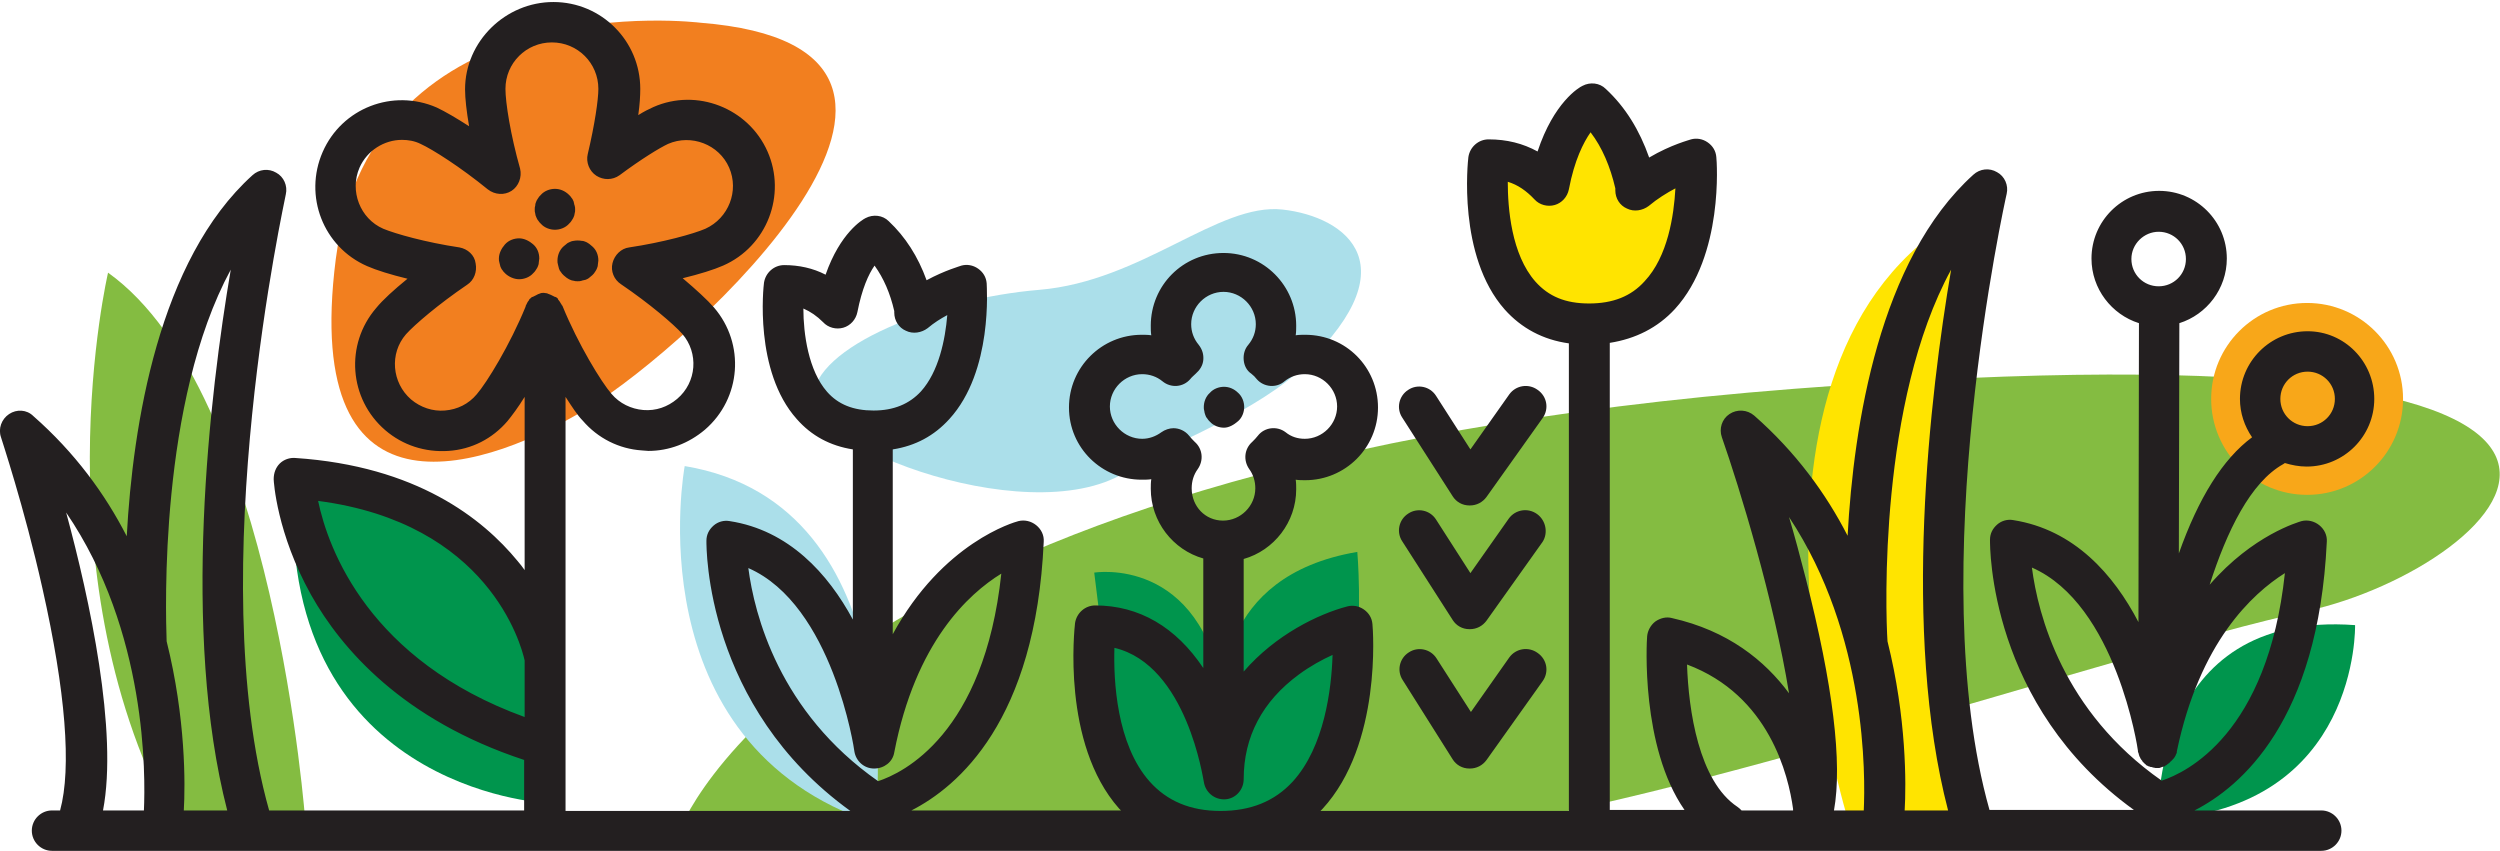 <?xml version="1.0" encoding="utf-8"?>
<!-- Generator: Adobe Illustrator 22.1.0, SVG Export Plug-In . SVG Version: 6.00 Build 0)  -->
<svg version="1.1" id="Layer_1" xmlns="http://www.w3.org/2000/svg" xmlns:xlink="http://www.w3.org/1999/xlink" x="0px" y="0px"
	 viewBox="0 0 495.1 168.5" style="enable-background:new 0 0 495.1 168.5;" xml:space="preserve">
<style type="text/css">
	.st0{fill:#00954D;}
	.st1{fill:#84BC41;}
	.st2{fill:#F27F1F;}
	.st3{fill:#ABDFEA;}
	.st4{fill:#FFE400;}
	.st5{fill:#F8A719;}
	.st6{fill:#231F20;}
</style>
<g>
	<g id="iconos">
		<g>
			<g>
				<path class="st0" d="M107.9,159c0,0-54-2.8-49.6-64.3c0,0,41.2,5.9,48.4,31.6L107.9,159z"/>
				<path class="st1" d="M134.4,164.9c0,0,25.1-72.7,220.9-87.9s140.6,35.5,101.6,44c-39,8.5-135,41.6-174.8,44
					C242.4,167.2,134.4,164.9,134.4,164.9L134.4,164.9z"/>
				<path class="st2" d="M138.7,4.5c0,0-65.1-8.1-72.2,46.8c-7,54.9,30.5,41.4,50.3,29.3C136.6,68.5,201.6,9.5,138.7,4.5L138.7,4.5z
					"/>
				<path class="st3" d="M226.2,90.9c0,0,21.2-8.7,30.3-16.8c23.8-21.3,10.1-31.2-2.5-32.6c-12.7-1.4-27.8,14.2-48.2,15.9
					S161,68.6,161,79S210.1,107.2,226.2,90.9L226.2,90.9z"/>
				<path class="st1" d="M60.5,163.1c0,0-6.1-85.5-39.1-109.1c0,0-14.2,60.6,13.7,110.4L60.5,163.1z"/>
				<path class="st0" d="M427.4,162.3c0,0-1.8-41.5,39-38.5C466.4,123.8,467.3,160.2,427.4,162.3z"/>
				<path class="st4" d="M297.3,31.6c0,0-10.5,29.3,18,34.4c0,0,23.9-4.7,20.6-34.6L324,37.1l-8.6-16.7l-8.6,14.1L297.3,31.6
					L297.3,31.6z"/>
				<path class="st0" d="M235.2,162.3c0,0-18.1-5-16.9-36l-1.6-12.9c0,0,21.2-3.5,25.6,24.5c0,0-1.9-23.8,26.5-28.6
					c0,0,4.2,46.9-16.6,53.1L235.2,162.3L235.2,162.3z"/>
				<path class="st4" d="M366.2,163.1c0,0-29-91.8,22.8-120.8c0,0-11.5,83.6,1.4,120L366.2,163.1z"/>
				<path class="st3" d="M173.3,163.1c0,0,8.1-63.2-37.7-70.8C135.6,92.3,125.3,147.3,173.3,163.1z"/>
				<circle class="st5" cx="456.9" cy="79" r="19"/>
			</g>
			<path class="st6" d="M287.7,98.3c0.7,1.1,1.9,1.8,3.3,1.8c0,0,0.1,0,0.1,0c1.3,0,2.5-0.6,3.3-1.7l11.1-15.6
				c1.3-1.8,0.9-4.3-1-5.6c-1.8-1.3-4.3-0.9-5.6,0.9L291.2,89l-6.8-10.6c-1.2-1.9-3.7-2.4-5.5-1.2c-1.9,1.2-2.4,3.7-1.2,5.5
				L287.7,98.3L287.7,98.3z"/>
			<path class="st6" d="M304.4,101.8c-1.8-1.3-4.3-0.9-5.6,0.9l-7.6,10.8l-6.8-10.6c-1.2-1.9-3.7-2.4-5.5-1.2
				c-1.9,1.2-2.4,3.7-1.2,5.5l10,15.6c0.7,1.1,1.9,1.8,3.3,1.8c0,0,0.1,0,0.1,0c1.3,0,2.5-0.6,3.3-1.7l11.1-15.6
				C306.6,105.6,306.2,103.1,304.4,101.8L304.4,101.8z"/>
			<path class="st6" d="M287.7,150.4c0.7,1.1,1.9,1.8,3.3,1.8c0,0,0.1,0,0.1,0c1.3,0,2.5-0.6,3.3-1.7l11.1-15.6
				c1.3-1.8,0.9-4.3-1-5.6c-1.8-1.3-4.3-0.9-5.6,0.9l-7.6,10.8l-6.8-10.6c-1.2-1.9-3.7-2.4-5.5-1.2c-1.9,1.2-2.4,3.7-1.2,5.5
				L287.7,150.4L287.7,150.4z"/>
			<path class="st6" d="M245.2,83.4c0.8-0.7,1.2-1.8,1.2-2.8s-0.4-2.1-1.2-2.8c-0.8-0.8-1.8-1.2-2.8-1.2s-2.1,0.4-2.8,1.2
				c-0.8,0.7-1.2,1.8-1.2,2.8c0,0.3,0,0.5,0.1,0.8c0,0.2,0.1,0.5,0.2,0.8s0.2,0.5,0.4,0.7c0.1,0.2,0.3,0.4,0.5,0.6
				c0.7,0.8,1.8,1.2,2.8,1.2S244.4,84.1,245.2,83.4L245.2,83.4z"/>
			<path class="st6" d="M106.2,43c0.1,0.2,0.2,0.5,0.4,0.7c0.1,0.2,0.3,0.4,0.5,0.6c0.7,0.8,1.8,1.2,2.8,1.2s2.1-0.4,2.8-1.2
				c0.2-0.2,0.4-0.4,0.5-0.6c0.1-0.2,0.3-0.4,0.4-0.7c0.1-0.2,0.2-0.5,0.2-0.7c0.1-0.3,0.1-0.5,0.1-0.8s0-0.5-0.1-0.8
				c-0.1-0.2-0.1-0.5-0.2-0.8c-0.1-0.2-0.2-0.5-0.4-0.7c-0.1-0.2-0.3-0.4-0.5-0.6c-0.8-0.8-1.8-1.2-2.8-1.2s-2.1,0.4-2.8,1.2
				c-0.2,0.2-0.4,0.4-0.5,0.6c-0.1,0.2-0.3,0.4-0.4,0.7c-0.1,0.2-0.2,0.5-0.2,0.8c-0.1,0.3-0.1,0.5-0.1,0.8s0,0.5,0.1,0.8
				C106,42.5,106.1,42.8,106.2,43z"/>
			<path class="st6" d="M106.1,53.5c0.1-0.2,0.3-0.4,0.4-0.7c0.1-0.2,0.2-0.5,0.2-0.8s0.1-0.5,0.1-0.8c0-1.1-0.4-2.1-1.2-2.8
				c-0.8-0.7-1.8-1.2-2.8-1.2s-2.1,0.4-2.8,1.2c-0.7,0.8-1.2,1.8-1.2,2.8c0,0.3,0,0.5,0.1,0.8s0.1,0.5,0.2,0.8
				c0.1,0.2,0.2,0.5,0.4,0.7c0.1,0.2,0.3,0.4,0.5,0.6c0.7,0.7,1.8,1.2,2.8,1.2s2.1-0.4,2.8-1.2C105.8,53.9,106,53.7,106.1,53.5z"/>
			<path class="st6" d="M112.9,47.9c-0.2,0.1-0.5,0.2-0.7,0.4c-0.2,0.2-0.4,0.3-0.6,0.5c-0.8,0.7-1.2,1.8-1.2,2.8
				c0,0.3,0,0.5,0.1,0.8c0.1,0.3,0.1,0.5,0.2,0.8s0.2,0.5,0.4,0.7c0.1,0.2,0.3,0.4,0.5,0.6c0.2,0.2,0.4,0.3,0.6,0.5
				c0.2,0.1,0.4,0.3,0.7,0.4c0.2,0.1,0.5,0.2,0.7,0.2c0.3,0.1,0.5,0.1,0.8,0.1s0.5,0,0.8-0.1c0.2-0.1,0.5-0.1,0.8-0.2
				c0.2-0.1,0.5-0.2,0.7-0.4c0.2-0.2,0.4-0.3,0.6-0.5s0.4-0.4,0.5-0.6c0.1-0.2,0.3-0.4,0.4-0.7c0.1-0.2,0.2-0.5,0.2-0.8
				s0.1-0.5,0.1-0.8c0-1.1-0.4-2.1-1.2-2.8c-0.2-0.2-0.4-0.3-0.6-0.5c-0.2-0.1-0.4-0.3-0.7-0.4c-0.2-0.1-0.5-0.2-0.8-0.2
				c-0.5-0.1-1.1-0.1-1.6,0C113.4,47.7,113.1,47.8,112.9,47.9L112.9,47.9z"/>
			<path class="st6" d="M457,65.6c-7.4,0-13.4,6-13.4,13.4c0,2.8,0.9,5.4,2.4,7.6c-5.8,4.3-10.6,12-14.5,23l0.1-45.6
				c5.4-1.7,9.4-6.8,9.4-12.8c0-7.4-6-13.4-13.4-13.4s-13.4,6-13.4,13.4c0,6,4,11.1,9.4,12.8l-0.1,59.2
				c-4.9-9.4-12.7-18.3-24.8-20.2c-1.1-0.2-2.3,0.1-3.2,0.9c-0.9,0.8-1.4,1.8-1.4,3c0,1.4-0.2,32.8,28.5,53.5H394
				c-13.3-47.1,3.2-121.2,3.4-122c0.4-1.7-0.4-3.5-1.9-4.3c-1.5-0.9-3.4-0.7-4.7,0.5c-18.6,16.8-23.7,49.5-24.9,71.5
				c-4.3-8.4-10.3-16.6-18.5-23.8c-1.4-1.2-3.4-1.3-4.9-0.3s-2.1,2.9-1.5,4.6c3.5,10,10.3,32.2,13.3,50.7
				c-4.8-6.5-12.1-12.4-23.2-14.9c-1.1-0.3-2.3,0-3.3,0.7c-0.9,0.7-1.5,1.8-1.6,2.9c-0.1,1-1.3,21.9,7.4,34.4h-14.8V67.9
				c5.1-0.8,9.5-3,12.9-6.7c9.7-10.6,8.3-29.3,8.2-30.1c-0.1-1.2-0.7-2.2-1.7-2.9s-2.2-0.9-3.3-0.6c-0.2,0.1-3.9,1-8.3,3.6
				c-1.9-5.4-4.7-10-8.6-13.6c-1.2-1.2-3.1-1.4-4.6-0.6c-0.7,0.3-5.7,3.3-8.9,13c-2.9-1.6-6.1-2.4-9.7-2.4c-2,0-3.7,1.5-4,3.5
				c-0.1,0.8-2.2,19.6,7.2,30.2c3.3,3.7,7.6,6,12.7,6.7v92.6h-49.2c0.1-0.1,0.3-0.3,0.4-0.4c11.8-12.8,10-35.6,9.9-36.6
				c-0.1-1.2-0.7-2.2-1.7-2.9c-1-0.7-2.2-0.9-3.3-0.6c-5.7,1.5-14.2,5.6-20.5,12.9v-22.3c6-1.7,10.4-7.3,10.4-13.8
				c0-0.6,0-1.3-0.1-1.9c0.6,0.1,1.3,0.1,1.9,0.1c7.9,0,14.4-6.4,14.4-14.4s-6.4-14.4-14.4-14.4c-0.6,0-1.3,0-1.9,0.1
				c0.1-0.6,0.1-1.3,0.1-1.9c0-7.9-6.4-14.4-14.4-14.4s-14.4,6.4-14.4,14.4c0,0.7,0,1.3,0.1,1.9c-0.6-0.1-1.3-0.1-1.9-0.1
				c-7.9,0-14.4,6.4-14.4,14.4S218.2,95,226.1,95c0.6,0,1.3,0,1.9-0.1c-0.1,0.6-0.1,1.3-0.1,1.9c0,6.5,4.4,12.1,10.4,13.8v21.7
				c-5.4-8.1-12.7-12.4-21.4-12.4c-2,0-3.7,1.5-4,3.5c-0.1,1-2.7,23.8,8.7,36.7c0.1,0.1,0.3,0.3,0.4,0.4h-41.5
				c9.2-4.7,24.6-17.7,26.2-53.2c0.1-1.3-0.5-2.5-1.5-3.3c-1-0.8-2.3-1.1-3.5-0.8c-0.8,0.2-15,4.2-24.9,22.4V89
				c4.5-0.7,8.2-2.7,11.2-6c8.7-9.5,7.4-26.2,7.4-26.9c-0.1-1.2-0.7-2.2-1.7-2.9c-1-0.7-2.2-0.9-3.3-0.6c-0.2,0.1-3.2,0.9-6.9,2.9
				c-1.7-4.7-4.2-8.6-7.5-11.7c-1.2-1.2-3.1-1.4-4.6-0.6c-0.6,0.3-5,2.9-7.9,11.2c-2.5-1.3-5.3-1.9-8.2-1.9c-2,0-3.7,1.5-4,3.5
				c-0.1,0.7-2,17.5,6.5,27c2.9,3.3,6.6,5.3,11.1,6v33.7c-4.9-9.1-12.7-17.7-24.4-19.5c-1.1-0.2-2.3,0.1-3.2,0.9
				c-0.9,0.8-1.4,1.8-1.4,3c0,1.4-0.2,32.8,28.5,53.5h-56.4V78.6c1.3,2,2.4,3.7,3.4,4.7c3,3.5,7.2,5.6,11.7,5.9
				c0.4,0,0.9,0.1,1.3,0.1c4.1,0,8-1.5,11.2-4.2c7.2-6.2,8-17,1.8-24.2c-1.3-1.5-3.6-3.6-6.2-5.8c3.3-0.8,6.2-1.7,8-2.5
				c8.7-3.8,12.6-14,8.8-22.6s-14-12.6-22.6-8.8c-0.9,0.4-1.9,0.9-3,1.6c0.3-2.1,0.4-3.8,0.4-5.2c0-9.5-7.7-17.2-17.2-17.2
				S92.1,8.2,92.1,17.7c0,1.8,0.3,4.4,0.8,7.3c-2.5-1.6-4.7-2.9-6.4-3.7c-8.7-3.8-18.8,0.1-22.6,8.8s0.1,18.8,8.8,22.6
				c1.8,0.8,4.7,1.7,8,2.5c-2.7,2.2-4.9,4.2-6.2,5.8c-6.2,7.2-5.4,18,1.8,24.2c3.5,3,7.9,4.4,12.5,4.1c4.6-0.3,8.7-2.4,11.7-5.9
				c0.9-1.1,2.1-2.7,3.4-4.8v34.3c-0.4-0.6-0.9-1.2-1.4-1.8c-6.9-8.4-20-18.8-44-20.4c-1.1-0.1-2.3,0.3-3.1,1.1s-1.2,1.9-1.2,3.1
				c0,0.4,0.6,10.7,7.4,22.9c6,10.7,18.2,24.8,42.2,32.7v10H53.3c-13.3-47.1,3.2-121.2,3.3-122c0.4-1.7-0.4-3.5-1.9-4.3
				c-1.5-0.9-3.4-0.7-4.7,0.5c-18.6,16.8-23.7,49.5-24.9,71.5c-4.3-8.4-10.3-16.6-18.5-23.8C5.3,81.1,3.3,81,1.8,82
				c-1.5,1-2.2,2.9-1.6,4.6c0,0.1,4.6,13.8,8.2,29.9c4.6,20.4,5.8,35.6,3.5,44h-1.6c-2.2,0-4,1.8-4,4s1.8,4,4,4h449.4
				c2.2,0,4-1.8,4-4s-1.8-4-4-4h-25.1c9.2-4.7,24.5-17.7,26.2-53.2c0.1-1.3-0.5-2.5-1.5-3.3c-1-0.8-2.3-1.1-3.5-0.8
				c-0.6,0.2-9.6,2.7-18.2,12.6c3.4-10.6,8.1-20.3,14.6-23.9c0.1-0.1,0.2-0.1,0.3-0.2c1.3,0.4,2.8,0.7,4.3,0.7
				c7.4,0,13.4-6,13.4-13.4S464.3,65.6,457,65.6L457,65.6z M304.1,55.8c-4.8-5.4-5.5-14.6-5.5-19.8c2,0.6,3.7,1.8,5.3,3.5
				c1,1.1,2.6,1.5,4,1.1c1.4-0.4,2.5-1.6,2.8-3.1c1.1-5.8,2.9-9.3,4.3-11.3c2.3,3,3.9,6.8,4.9,11.1v0.4c0,1.6,0.9,3,2.3,3.6
				c1.4,0.7,3.1,0.4,4.3-0.5c1.8-1.5,3.6-2.6,5.3-3.5c-0.3,5.4-1.5,13.5-6.1,18.4c-2.7,3-6.3,4.4-11,4.4S306.7,58.7,304.1,55.8
				L304.1,55.8z M163.8,77.6c-3.7-4.2-4.7-11.5-4.7-16.5c1.4,0.6,2.7,1.5,3.9,2.7c1,1.1,2.6,1.5,4,1.1s2.5-1.6,2.8-3.1
				c0.9-4.6,2.2-7.5,3.4-9.2c1.8,2.5,3.1,5.5,3.9,9v0.3c0,1.6,0.9,3,2.3,3.6c1.4,0.7,3.1,0.4,4.3-0.5c1.3-1.1,2.6-1.9,3.9-2.6
				c-0.4,4.9-1.7,11.2-5.2,15.1c-2.3,2.5-5.4,3.8-9.4,3.8S166,80.1,163.8,77.6L163.8,77.6z M148.2,112.5c16.7,7.3,21,36,21,36.3
				c0.3,1.9,1.9,3.4,3.9,3.4s3.7-1.3,4-3.2c4.2-21.8,14.7-31.4,21.2-35.4c-3.4,31.8-19.5,39.5-24.4,41.1
				C154.3,141,149.4,121.7,148.2,112.5L148.2,112.5z M94.4,78.1c-1.6,1.9-3.8,3-6.3,3.2c-2.4,0.2-4.8-0.6-6.7-2.2
				c-3.8-3.3-4.3-9.1-1-12.9c1.7-1.9,6.5-6,12.1-9.8c1.4-0.9,2-2.6,1.7-4.2C94,50.5,92.6,49.3,91,49c-6.7-1-12.7-2.7-15.1-3.7
				c-4.6-2-6.7-7.5-4.7-12.1c1.5-3.4,4.9-5.5,8.4-5.5c1.2,0,2.5,0.2,3.7,0.8c2.4,1.1,7.9,4.6,13.3,9c1.4,1.1,3.3,1.2,4.7,0.3
				s2.1-2.7,1.7-4.4c-1.9-6.7-2.9-13.1-2.9-15.8c0-5.1,4.1-9.2,9.2-9.2s9.2,4.1,9.2,9.2c0,2.1-0.7,7-2.1,12.9
				c-0.4,1.6,0.3,3.4,1.7,4.3c1.4,0.9,3.2,0.9,4.6-0.1c4.3-3.2,7.9-5.4,9.6-6.2c4.6-2,10.1,0.1,12.1,4.7s-0.1,10-4.7,12.1
				c-2.3,1-8.4,2.7-15.1,3.7c-1.6,0.2-2.9,1.5-3.3,3.1s0.3,3.3,1.7,4.2c5.6,3.8,10.4,7.9,12.1,9.8c3.3,3.8,2.9,9.6-1,12.9
				c-1.9,1.6-4.2,2.4-6.7,2.2c-2.4-0.2-4.7-1.3-6.3-3.2c-2-2.3-6.6-9.8-9.7-17.4l0,0c0,0,0-0.1-0.1-0.1c-0.1-0.2-0.2-0.4-0.3-0.5
				c0-0.1-0.1-0.1-0.1-0.2c-0.1-0.1-0.2-0.3-0.3-0.4c-0.1-0.1-0.1-0.1-0.1-0.2c-0.1-0.2-0.3-0.3-0.5-0.4c0,0,0,0-0.1,0
				c-0.2-0.1-0.4-0.2-0.6-0.3c-0.1,0-0.1-0.1-0.2-0.1c-0.2-0.1-0.3-0.1-0.5-0.2c-0.1,0-0.1,0-0.2-0.1c-0.2,0-0.5-0.1-0.7-0.1
				s-0.5,0-0.7,0.1c-0.1,0-0.1,0-0.2,0.1c-0.2,0-0.3,0.1-0.5,0.2c-0.1,0-0.1,0.1-0.2,0.1c-0.2,0.1-0.4,0.2-0.6,0.3c0,0,0,0-0.1,0
				c-0.2,0.1-0.3,0.3-0.5,0.4c-0.1,0.1-0.1,0.1-0.1,0.2c-0.1,0.1-0.2,0.3-0.3,0.4c0,0.1-0.1,0.1-0.1,0.2c-0.1,0.2-0.2,0.4-0.3,0.6
				c0,0,0,0.1,0,0.1c0,0,0,0,0,0C101,68.3,96.4,75.8,94.4,78.1L94.4,78.1z M63,99.2c33.7,4.4,40.2,28.4,40.9,31.6V142
				C73.1,130.8,65,108.8,63,99.2L63,99.2z M386.4,53.4c-4.2,24.7-9.8,71.8-0.6,107.1h-8.6c0.3-5.1,0.4-18.3-3.4-33.5
				C373.4,121,372.1,79.6,386.4,53.4L386.4,53.4z M369.1,160.5h-5.9c1.7-9.4-0.2-24.9-5.6-46c-1.1-4.3-2.2-8.4-3.3-12.1
				C369.8,125.8,369.4,153.8,369.1,160.5z M344.1,159.8c-7.7-5.1-9.7-19.2-10-28.2c16.3,6.1,20.1,22,21,28.6c0,0,0,0,0,0.1
				c0,0.1,0,0.1,0,0.2h-10.2C344.6,160.2,344.4,160,344.1,159.8L344.1,159.8z M236,96.7c0-1.4,0.4-2.7,1.2-3.8c1.2-1.7,1-4-0.6-5.4
				c-0.4-0.4-0.8-0.8-1.1-1.2c-0.8-1-2-1.5-3.1-1.5c-0.8,0-1.7,0.3-2.4,0.8c-1.1,0.8-2.4,1.3-3.8,1.3c-3.5,0-6.4-2.9-6.4-6.4
				s2.9-6.4,6.4-6.4c1.5,0,2.9,0.5,4,1.4c1.7,1.4,4.1,1.2,5.5-0.4c0.3-0.4,0.7-0.7,1.1-1.1c0.8-0.7,1.4-1.6,1.5-2.7
				c0.1-1.1-0.2-2.1-0.9-3c-1-1.2-1.5-2.6-1.5-4.1c0-3.5,2.9-6.4,6.4-6.4s6.4,2.9,6.4,6.4c0,1.5-0.5,2.9-1.5,4.1
				c-0.7,0.8-1,1.9-0.9,3c0.1,1.1,0.6,2.1,1.5,2.7c0.4,0.3,0.8,0.7,1.1,1.1c1.4,1.6,3.9,1.8,5.5,0.4c1.1-0.9,2.5-1.4,4-1.4
				c3.5,0,6.4,2.9,6.4,6.4s-2.9,6.4-6.4,6.4c-1.4,0-2.7-0.4-3.8-1.3c-1.7-1.3-4.2-1-5.5,0.7c-0.3,0.4-0.7,0.8-1.1,1.2
				c-1.6,1.4-1.8,3.7-0.6,5.4c0.8,1.1,1.2,2.4,1.2,3.8c0,3.5-2.9,6.4-6.4,6.4S236,100.3,236,96.7L236,96.7z M227.7,154.8
				c-6.6-7.4-7.2-20.1-7-26.5c14.4,3.4,17.6,26.3,17.7,26.5c0.3,2.1,2.1,3.6,4.2,3.5c2.1-0.1,3.7-1.9,3.7-4
				c0-8.4,3.7-15.4,10.9-20.7c2.3-1.7,4.7-3,6.7-3.9c-0.2,6.7-1.6,18.2-7.9,25.1c-3.6,3.9-8.3,5.8-14.3,5.8S231.1,158.6,227.7,154.8
				L227.7,154.8z M45.7,53.4c-4.2,24.7-9.8,71.8-0.7,107.1h-8.6c0.3-5.1,0.4-18.3-3.4-33.5C32.8,121,31.5,79.6,45.7,53.4L45.7,53.4z
				 M13.1,101.5c16.1,23.6,15.7,52.2,15.4,59h-8.1C23.4,144.9,17.8,118.8,13.1,101.5L13.1,101.5z M427.5,45.9c3,0,5.4,2.4,5.4,5.4
				s-2.4,5.4-5.4,5.4s-5.4-2.4-5.4-5.4S424.6,45.9,427.5,45.9z M452.5,113.5c-3.4,31.8-19.5,39.5-24.4,41.1
				c-19.6-13.7-24.5-32.9-25.7-42.2c16.7,7.3,21,36,21,36.3c0,0,0,0.1,0,0.1c0,0.1,0,0.2,0.1,0.3c0,0.1,0.1,0.3,0.1,0.4
				c0,0.1,0.1,0.2,0.1,0.3c0.1,0.1,0.1,0.2,0.2,0.4c0.1,0.1,0.1,0.2,0.2,0.3c0.1,0.1,0.2,0.2,0.2,0.3c0.1,0.1,0.1,0.1,0.2,0.2
				c0.1,0.1,0.2,0.2,0.3,0.3c0.1,0.1,0.2,0.1,0.2,0.2c0.1,0.1,0.2,0.1,0.4,0.2c0.1,0.1,0.2,0.1,0.3,0.1c0.1,0.1,0.3,0.1,0.4,0.1
				c0.1,0,0.2,0.1,0.3,0.1c0.2,0,0.4,0.1,0.5,0.1c0.1,0,0.1,0,0.2,0c0,0,0,0,0,0c0,0,0,0,0,0c0,0,0,0,0,0c0,0,0.1,0,0.1,0
				c0.1,0,0.1,0,0.2,0c0.2,0,0.3,0,0.5-0.1c0.1,0,0.1,0,0.2-0.1c0.2,0,0.4-0.1,0.5-0.1c0,0,0.1,0,0.1-0.1c0.2-0.1,0.4-0.2,0.5-0.3
				c0,0,0,0,0.1-0.1c0.2-0.1,0.3-0.2,0.5-0.4c0,0,0-0.1,0.1-0.1c0.1-0.1,0.3-0.3,0.4-0.4c0-0.1,0.1-0.1,0.1-0.1
				c0.1-0.1,0.2-0.3,0.3-0.4c0-0.1,0.1-0.1,0.1-0.2c0.1-0.1,0.1-0.3,0.2-0.4c0-0.1,0.1-0.2,0.1-0.3c0-0.1,0-0.1,0-0.2
				C435.6,127.2,446,117.6,452.5,113.5L452.5,113.5z M457,84.4c-3,0-5.4-2.4-5.4-5.4s2.4-5.4,5.4-5.4s5.4,2.4,5.4,5.4
				S460,84.4,457,84.4z"/>
		</g>
	</g>
</g>
</svg>
